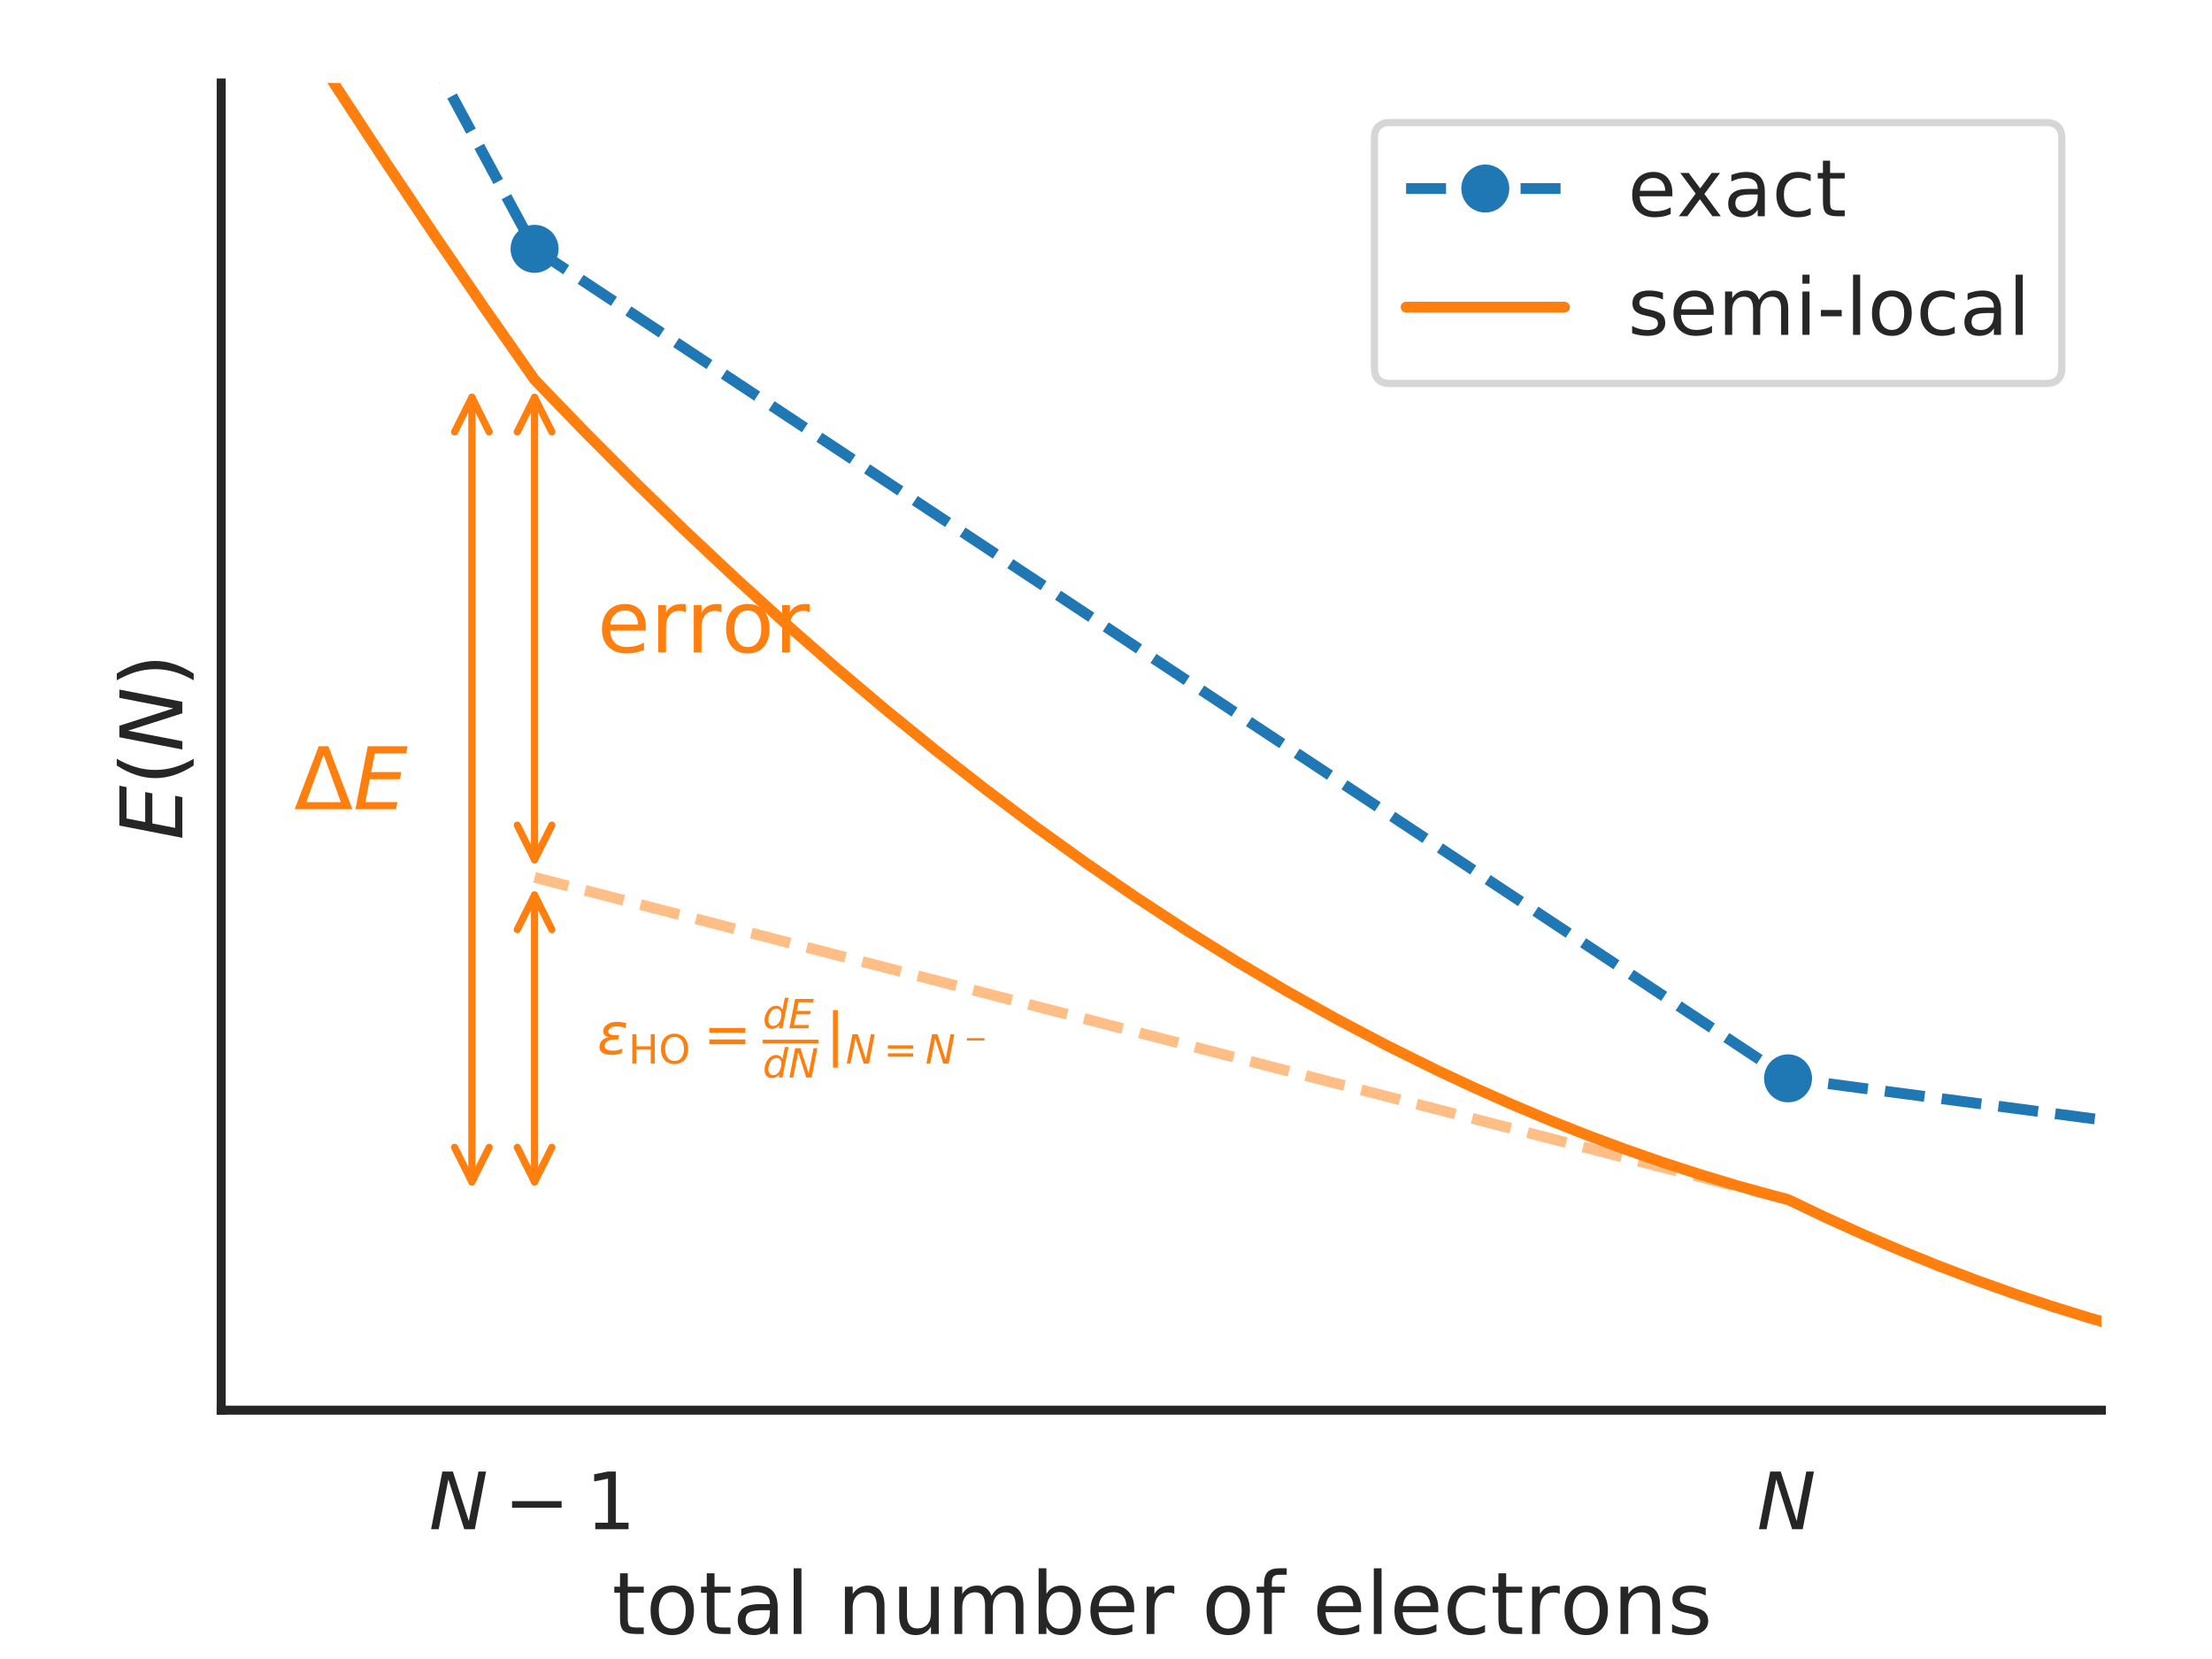 <?xml version="1.0" encoding="UTF-8"?>
<svg xmlns="http://www.w3.org/2000/svg" xmlns:xlink="http://www.w3.org/1999/xlink" width="460.8pt" height="345.6pt" viewBox="0 0 460.8 345.6" version="1.1">
<rect x="0" y="0" width="460.8" height="345.6" fill="#808080" stroke="none"/>
<defs>
<g>
<symbol overflow="visible" id="glyph0-0">
<path style="stroke:none;" d="M 2.789 -12.027 L 4.984 -12.027 L 8.301 -1.715 L 10.312 -12.027 L 11.898 -12.027 L 9.555 0 L 7.359 0 L 4.043 -10.379 L 2.031 0 L 0.445 0 L 2.789 -12.027 "/>
</symbol>
<symbol overflow="visible" id="glyph1-0">
<path style="stroke:none;" d="M 2.047 -1.371 L 4.703 -1.371 L 4.703 -10.543 L 1.816 -9.965 L 1.816 -11.449 L 4.688 -12.027 L 6.32 -12.027 L 6.32 -1.371 L 8.977 -1.371 L 8.977 0 L 2.047 0 L 2.047 -1.371 "/>
</symbol>
<symbol overflow="visible" id="glyph1-1">
<path style="stroke:none;" d="M 9.273 -4.883 L 9.273 -4.156 L 2.457 -4.156 C 2.523 -3.137 2.82 -2.344 3.383 -1.816 C 3.926 -1.285 4.688 -1.023 5.676 -1.023 C 6.238 -1.023 6.797 -1.09 7.324 -1.223 C 7.855 -1.352 8.398 -1.566 8.926 -1.863 L 8.926 -0.461 C 8.398 -0.23 7.855 -0.051 7.293 0.051 C 6.73 0.148 6.156 0.215 5.594 0.215 C 4.141 0.215 3.004 -0.199 2.16 -1.023 C 1.32 -1.848 0.906 -2.988 0.906 -4.422 C 0.906 -5.891 1.305 -7.062 2.094 -7.938 C 2.887 -8.793 3.977 -9.238 5.328 -9.238 C 6.551 -9.238 7.508 -8.844 8.219 -8.07 C 8.91 -7.277 9.273 -6.219 9.273 -4.883 M 7.789 -5.312 C 7.773 -6.121 7.539 -6.766 7.113 -7.262 C 6.664 -7.738 6.07 -7.984 5.348 -7.984 C 4.52 -7.984 3.859 -7.738 3.367 -7.277 C 2.871 -6.816 2.574 -6.156 2.508 -5.312 L 7.789 -5.312 "/>
</symbol>
<symbol overflow="visible" id="glyph1-2">
<path style="stroke:none;" d="M 9.059 -9.027 L 5.793 -4.637 L 9.223 0 L 7.473 0 L 4.852 -3.547 L 2.227 0 L 0.477 0 L 3.977 -4.719 L 0.777 -9.027 L 2.523 -9.027 L 4.918 -5.809 L 7.309 -9.027 L 9.059 -9.027 "/>
</symbol>
<symbol overflow="visible" id="glyph1-3">
<path style="stroke:none;" d="M 5.66 -4.539 C 4.453 -4.539 3.629 -4.391 3.168 -4.125 C 2.707 -3.844 2.477 -3.383 2.477 -2.723 C 2.477 -2.195 2.641 -1.766 2.988 -1.469 C 3.332 -1.156 3.812 -1.008 4.406 -1.008 C 5.23 -1.008 5.891 -1.285 6.387 -1.883 C 6.879 -2.457 7.129 -3.234 7.129 -4.207 L 7.129 -4.539 L 5.66 -4.539 M 8.613 -5.148 L 8.613 0 L 7.129 0 L 7.129 -1.371 C 6.781 -0.809 6.352 -0.414 5.859 -0.164 C 5.363 0.082 4.734 0.215 4.008 0.215 C 3.086 0.215 2.344 -0.031 1.797 -0.543 C 1.254 -1.055 0.988 -1.75 0.988 -2.625 C 0.988 -3.629 1.32 -4.391 2.012 -4.918 C 2.691 -5.43 3.695 -5.691 5.051 -5.691 L 7.129 -5.691 L 7.129 -5.84 C 7.129 -6.516 6.898 -7.047 6.453 -7.426 C 6.008 -7.789 5.379 -7.984 4.57 -7.984 C 4.043 -7.984 3.547 -7.922 3.051 -7.789 C 2.559 -7.656 2.094 -7.473 1.648 -7.242 L 1.648 -8.613 C 2.18 -8.812 2.707 -8.977 3.219 -9.074 C 3.73 -9.176 4.223 -9.238 4.719 -9.238 C 6.023 -9.238 6.996 -8.895 7.641 -8.219 C 8.281 -7.539 8.613 -6.516 8.613 -5.148 "/>
</symbol>
<symbol overflow="visible" id="glyph1-4">
<path style="stroke:none;" d="M 8.051 -8.68 L 8.051 -7.293 C 7.621 -7.523 7.211 -7.688 6.781 -7.805 C 6.352 -7.922 5.941 -7.984 5.512 -7.984 C 4.555 -7.984 3.797 -7.672 3.266 -7.062 C 2.738 -6.453 2.477 -5.594 2.477 -4.504 C 2.477 -3.398 2.738 -2.539 3.266 -1.93 C 3.797 -1.32 4.555 -1.023 5.512 -1.023 C 5.941 -1.023 6.352 -1.074 6.781 -1.188 C 7.211 -1.305 7.621 -1.484 8.051 -1.715 L 8.051 -0.348 C 7.621 -0.148 7.195 0 6.766 0.082 C 6.32 0.164 5.84 0.215 5.348 0.215 C 3.992 0.215 2.902 -0.199 2.113 -1.055 C 1.305 -1.898 0.906 -3.051 0.906 -4.504 C 0.906 -5.973 1.305 -7.129 2.113 -7.969 C 2.922 -8.812 4.027 -9.238 5.445 -9.238 C 5.906 -9.238 6.352 -9.191 6.781 -9.09 C 7.211 -8.992 7.641 -8.859 8.051 -8.68 "/>
</symbol>
<symbol overflow="visible" id="glyph1-5">
<path style="stroke:none;" d="M 3.02 -11.582 L 3.02 -9.027 L 6.07 -9.027 L 6.07 -7.871 L 3.02 -7.871 L 3.02 -2.969 C 3.02 -2.227 3.117 -1.75 3.316 -1.551 C 3.516 -1.336 3.926 -1.238 4.555 -1.238 L 6.07 -1.238 L 6.07 0 L 4.555 0 C 3.398 0 2.605 -0.215 2.18 -0.645 C 1.75 -1.074 1.535 -1.848 1.535 -2.969 L 1.535 -7.871 L 0.445 -7.871 L 0.445 -9.027 L 1.535 -9.027 L 1.535 -11.582 L 3.02 -11.582 "/>
</symbol>
<symbol overflow="visible" id="glyph1-6">
<path style="stroke:none;" d="M 7.309 -8.762 L 7.309 -7.359 C 6.879 -7.559 6.453 -7.723 6.008 -7.836 C 5.543 -7.938 5.082 -8.004 4.602 -8.004 C 3.859 -8.004 3.301 -7.887 2.938 -7.656 C 2.574 -7.426 2.391 -7.094 2.391 -6.648 C 2.391 -6.305 2.523 -6.039 2.789 -5.84 C 3.051 -5.645 3.582 -5.445 4.371 -5.281 L 4.883 -5.164 C 5.941 -4.934 6.684 -4.602 7.129 -4.207 C 7.559 -3.797 7.789 -3.219 7.789 -2.492 C 7.789 -1.648 7.457 -0.988 6.797 -0.512 C 6.137 -0.016 5.215 0.215 4.059 0.215 C 3.562 0.215 3.07 0.164 2.539 0.082 C 2.012 0 1.469 -0.133 0.891 -0.328 L 0.891 -1.863 C 1.434 -1.566 1.98 -1.352 2.508 -1.223 C 3.035 -1.074 3.562 -1.008 4.094 -1.008 C 4.785 -1.008 5.328 -1.121 5.711 -1.352 C 6.07 -1.586 6.27 -1.93 6.27 -2.375 C 6.27 -2.773 6.121 -3.086 5.859 -3.301 C 5.594 -3.516 5 -3.73 4.074 -3.926 L 3.562 -4.043 C 2.641 -4.242 1.965 -4.539 1.566 -4.934 C 1.156 -5.328 0.957 -5.875 0.957 -6.582 C 0.957 -7.426 1.254 -8.086 1.848 -8.547 C 2.441 -9.008 3.301 -9.238 4.422 -9.238 C 4.965 -9.238 5.477 -9.191 5.973 -9.109 C 6.453 -9.027 6.898 -8.91 7.309 -8.762 "/>
</symbol>
<symbol overflow="visible" id="glyph1-7">
<path style="stroke:none;" d="M 8.578 -7.293 C 8.941 -7.953 9.387 -8.43 9.898 -8.762 C 10.41 -9.074 11.023 -9.238 11.73 -9.238 C 12.656 -9.238 13.383 -8.91 13.895 -8.25 C 14.406 -7.59 14.668 -6.648 14.668 -5.445 L 14.668 0 L 13.184 0 L 13.184 -5.395 C 13.184 -6.254 13.02 -6.898 12.723 -7.324 C 12.406 -7.738 11.945 -7.953 11.32 -7.953 C 10.543 -7.953 9.934 -7.688 9.488 -7.176 C 9.043 -6.664 8.828 -5.973 8.828 -5.098 L 8.828 0 L 7.344 0 L 7.344 -5.395 C 7.344 -6.254 7.176 -6.898 6.879 -7.324 C 6.566 -7.738 6.09 -7.953 5.461 -7.953 C 4.703 -7.953 4.094 -7.688 3.648 -7.176 C 3.199 -6.664 2.988 -5.973 2.988 -5.098 L 2.988 0 L 1.5 0 L 1.5 -9.027 L 2.988 -9.027 L 2.988 -7.621 C 3.316 -8.168 3.73 -8.578 4.207 -8.844 C 4.668 -9.109 5.23 -9.238 5.891 -9.238 C 6.551 -9.238 7.094 -9.074 7.559 -8.746 C 8.02 -8.414 8.348 -7.922 8.578 -7.293 "/>
</symbol>
<symbol overflow="visible" id="glyph1-8">
<path style="stroke:none;" d="M 1.551 -9.027 L 3.035 -9.027 L 3.035 0 L 1.551 0 L 1.551 -9.027 M 1.551 -12.539 L 3.035 -12.539 L 3.035 -10.66 L 1.551 -10.66 L 1.551 -12.539 "/>
</symbol>
<symbol overflow="visible" id="glyph1-9">
<path style="stroke:none;" d="M 0.809 -5.18 L 5.148 -5.18 L 5.148 -3.859 L 0.809 -3.859 L 0.809 -5.18 "/>
</symbol>
<symbol overflow="visible" id="glyph1-10">
<path style="stroke:none;" d="M 1.551 -12.539 L 3.035 -12.539 L 3.035 0 L 1.551 0 L 1.551 -12.539 "/>
</symbol>
<symbol overflow="visible" id="glyph1-11">
<path style="stroke:none;" d="M 5.051 -7.984 C 4.258 -7.984 3.629 -7.672 3.168 -7.047 C 2.707 -6.418 2.477 -5.578 2.477 -4.504 C 2.477 -3.414 2.691 -2.574 3.152 -1.945 C 3.613 -1.32 4.242 -1.023 5.051 -1.023 C 5.84 -1.023 6.469 -1.32 6.93 -1.945 C 7.391 -2.574 7.621 -3.414 7.621 -4.504 C 7.621 -5.559 7.391 -6.418 6.93 -7.047 C 6.469 -7.672 5.84 -7.984 5.051 -7.984 M 5.051 -9.238 C 6.336 -9.238 7.344 -8.812 8.086 -7.984 C 8.812 -7.145 9.191 -5.988 9.191 -4.504 C 9.191 -3.02 8.812 -1.863 8.086 -1.039 C 7.344 -0.199 6.336 0.215 5.051 0.215 C 3.746 0.215 2.723 -0.199 1.996 -1.039 C 1.27 -1.863 0.906 -3.02 0.906 -4.504 C 0.906 -5.988 1.27 -7.145 1.996 -7.984 C 2.723 -8.812 3.746 -9.238 5.051 -9.238 "/>
</symbol>
<symbol overflow="visible" id="glyph2-0">
<path style="stroke:none;" d="M 3.293 -12.637 L 3.293 -9.848 L 6.625 -9.848 L 6.625 -8.586 L 3.293 -8.586 L 3.293 -3.238 C 3.293 -2.43 3.402 -1.906 3.617 -1.691 C 3.836 -1.457 4.285 -1.352 4.969 -1.352 L 6.625 -1.352 L 6.625 0 L 4.969 0 C 3.707 0 2.844 -0.234 2.375 -0.703 C 1.906 -1.172 1.676 -2.016 1.676 -3.238 L 1.676 -8.586 L 0.484 -8.586 L 0.484 -9.848 L 1.676 -9.848 L 1.676 -12.637 L 3.293 -12.637 "/>
</symbol>
<symbol overflow="visible" id="glyph2-1">
<path style="stroke:none;" d="M 5.508 -8.711 C 4.645 -8.711 3.961 -8.371 3.457 -7.688 C 2.953 -7.004 2.699 -6.086 2.699 -4.914 C 2.699 -3.727 2.934 -2.809 3.438 -2.125 C 3.941 -1.441 4.625 -1.117 5.508 -1.117 C 6.371 -1.117 7.055 -1.441 7.559 -2.125 C 8.062 -2.809 8.316 -3.727 8.316 -4.914 C 8.316 -6.066 8.062 -7.004 7.559 -7.688 C 7.055 -8.371 6.371 -8.711 5.508 -8.711 M 5.508 -10.078 C 6.91 -10.078 8.012 -9.613 8.82 -8.711 C 9.613 -7.793 10.027 -6.535 10.027 -4.914 C 10.027 -3.293 9.613 -2.035 8.82 -1.133 C 8.012 -0.215 6.91 0.234 5.508 0.234 C 4.086 0.234 2.969 -0.215 2.18 -1.133 C 1.387 -2.035 0.988 -3.293 0.988 -4.914 C 0.988 -6.535 1.387 -7.793 2.18 -8.711 C 2.969 -9.613 4.086 -10.078 5.508 -10.078 "/>
</symbol>
<symbol overflow="visible" id="glyph2-2">
<path style="stroke:none;" d="M 6.176 -4.949 C 4.859 -4.949 3.961 -4.789 3.457 -4.5 C 2.953 -4.195 2.699 -3.691 2.699 -2.969 C 2.699 -2.395 2.879 -1.926 3.258 -1.602 C 3.637 -1.262 4.156 -1.098 4.805 -1.098 C 5.707 -1.098 6.426 -1.402 6.965 -2.051 C 7.508 -2.684 7.777 -3.527 7.777 -4.59 L 7.777 -4.949 L 6.176 -4.949 M 9.395 -5.617 L 9.395 0 L 7.777 0 L 7.777 -1.492 C 7.398 -0.883 6.93 -0.449 6.391 -0.18 C 5.852 0.09 5.164 0.234 4.375 0.234 C 3.367 0.234 2.555 -0.035 1.961 -0.594 C 1.367 -1.152 1.078 -1.906 1.078 -2.863 C 1.078 -3.961 1.441 -4.789 2.195 -5.363 C 2.934 -5.922 4.031 -6.211 5.508 -6.211 L 7.777 -6.211 L 7.777 -6.371 C 7.777 -7.109 7.523 -7.688 7.039 -8.102 C 6.551 -8.496 5.867 -8.711 4.984 -8.711 C 4.41 -8.711 3.871 -8.641 3.328 -8.496 C 2.789 -8.352 2.285 -8.152 1.801 -7.902 L 1.801 -9.395 C 2.375 -9.613 2.953 -9.793 3.512 -9.898 C 4.066 -10.008 4.609 -10.078 5.148 -10.078 C 6.57 -10.078 7.633 -9.703 8.336 -8.965 C 9.035 -8.227 9.395 -7.109 9.395 -5.617 "/>
</symbol>
<symbol overflow="visible" id="glyph2-3">
<path style="stroke:none;" d="M 1.691 -13.68 L 3.312 -13.68 L 3.312 0 L 1.691 0 L 1.691 -13.68 "/>
</symbol>
<symbol overflow="visible" id="glyph2-4">
<path style="stroke:none;" d=""/>
</symbol>
<symbol overflow="visible" id="glyph2-5">
<path style="stroke:none;" d="M 9.883 -5.941 L 9.883 0 L 8.262 0 L 8.262 -5.887 C 8.262 -6.82 8.062 -7.508 7.703 -7.973 C 7.344 -8.441 6.805 -8.676 6.086 -8.676 C 5.203 -8.676 4.52 -8.387 4.016 -7.828 C 3.512 -7.273 3.258 -6.516 3.258 -5.562 L 3.258 0 L 1.637 0 L 1.637 -9.848 L 3.258 -9.848 L 3.258 -8.316 C 3.637 -8.891 4.086 -9.344 4.625 -9.629 C 5.148 -9.918 5.762 -10.078 6.445 -10.078 C 7.559 -10.078 8.426 -9.719 9 -9.02 C 9.574 -8.316 9.883 -7.289 9.883 -5.941 "/>
</symbol>
<symbol overflow="visible" id="glyph2-6">
<path style="stroke:none;" d="M 1.531 -3.887 L 1.531 -9.848 L 3.148 -9.848 L 3.148 -3.941 C 3.148 -3.008 3.328 -2.32 3.691 -1.855 C 4.051 -1.387 4.59 -1.152 5.328 -1.152 C 6.191 -1.152 6.895 -1.422 7.398 -1.98 C 7.902 -2.539 8.152 -3.293 8.152 -4.266 L 8.152 -9.848 L 9.773 -9.848 L 9.773 0 L 8.152 0 L 8.152 -1.512 C 7.758 -0.898 7.289 -0.469 6.785 -0.18 C 6.266 0.09 5.672 0.234 4.984 0.234 C 3.852 0.234 2.988 -0.109 2.41 -0.809 C 1.816 -1.492 1.531 -2.52 1.531 -3.887 M 5.598 -10.078 L 5.598 -10.078 "/>
</symbol>
<symbol overflow="visible" id="glyph2-7">
<path style="stroke:none;" d="M 9.359 -7.957 C 9.758 -8.676 10.242 -9.199 10.801 -9.559 C 11.359 -9.898 12.023 -10.078 12.797 -10.078 C 13.805 -10.078 14.598 -9.719 15.156 -9 C 15.715 -8.281 16.004 -7.254 16.004 -5.941 L 16.004 0 L 14.383 0 L 14.383 -5.887 C 14.383 -6.82 14.203 -7.523 13.879 -7.992 C 13.535 -8.441 13.031 -8.676 12.348 -8.676 C 11.504 -8.676 10.836 -8.387 10.352 -7.828 C 9.863 -7.273 9.629 -6.516 9.629 -5.562 L 9.629 0 L 8.012 0 L 8.012 -5.887 C 8.012 -6.82 7.828 -7.523 7.508 -7.992 C 7.164 -8.441 6.641 -8.676 5.957 -8.676 C 5.129 -8.676 4.465 -8.387 3.977 -7.828 C 3.492 -7.273 3.258 -6.516 3.258 -5.562 L 3.258 0 L 1.637 0 L 1.637 -9.848 L 3.258 -9.848 L 3.258 -8.316 C 3.617 -8.91 4.066 -9.359 4.59 -9.648 C 5.094 -9.938 5.707 -10.078 6.426 -10.078 C 7.145 -10.078 7.738 -9.898 8.242 -9.539 C 8.746 -9.18 9.109 -8.641 9.359 -7.957 "/>
</symbol>
<symbol overflow="visible" id="glyph2-8">
<path style="stroke:none;" d="M 8.766 -4.914 C 8.766 -6.102 8.516 -7.02 8.027 -7.703 C 7.523 -8.387 6.859 -8.73 6.012 -8.73 C 5.148 -8.73 4.48 -8.387 3.996 -7.703 C 3.492 -7.02 3.258 -6.102 3.258 -4.914 C 3.258 -3.727 3.492 -2.789 3.996 -2.105 C 4.48 -1.422 5.148 -1.098 6.012 -1.098 C 6.859 -1.098 7.523 -1.422 8.027 -2.105 C 8.516 -2.789 8.766 -3.727 8.766 -4.914 M 3.258 -8.352 C 3.582 -8.93 4.016 -9.359 4.535 -9.648 C 5.059 -9.938 5.688 -10.078 6.406 -10.078 C 7.598 -10.078 8.566 -9.594 9.324 -8.656 C 10.062 -7.703 10.441 -6.461 10.441 -4.914 C 10.441 -3.367 10.062 -2.105 9.324 -1.172 C 8.566 -0.234 7.598 0.234 6.406 0.234 C 5.688 0.234 5.059 0.09 4.535 -0.18 C 4.016 -0.449 3.582 -0.883 3.258 -1.477 L 3.258 0 L 1.637 0 L 1.637 -13.68 L 3.258 -13.68 L 3.258 -8.352 "/>
</symbol>
<symbol overflow="visible" id="glyph2-9">
<path style="stroke:none;" d="M 10.117 -5.328 L 10.117 -4.535 L 2.684 -4.535 C 2.754 -3.422 3.078 -2.555 3.691 -1.98 C 4.285 -1.402 5.113 -1.117 6.191 -1.117 C 6.805 -1.117 7.414 -1.188 7.992 -1.332 C 8.566 -1.477 9.16 -1.711 9.738 -2.035 L 9.738 -0.504 C 9.16 -0.254 8.566 -0.055 7.957 0.055 C 7.344 0.16 6.715 0.234 6.102 0.234 C 4.52 0.234 3.277 -0.215 2.359 -1.117 C 1.441 -2.016 0.988 -3.258 0.988 -4.824 C 0.988 -6.426 1.422 -7.703 2.285 -8.656 C 3.148 -9.594 4.34 -10.078 5.812 -10.078 C 7.145 -10.078 8.191 -9.648 8.965 -8.801 C 9.719 -7.938 10.117 -6.785 10.117 -5.328 M 8.496 -5.797 C 8.477 -6.68 8.227 -7.379 7.758 -7.922 C 7.273 -8.441 6.625 -8.711 5.832 -8.711 C 4.934 -8.711 4.211 -8.441 3.672 -7.938 C 3.133 -7.434 2.809 -6.715 2.734 -5.797 L 8.496 -5.797 "/>
</symbol>
<symbol overflow="visible" id="glyph2-10">
<path style="stroke:none;" d="M 7.398 -8.336 C 7.219 -8.441 7.02 -8.516 6.805 -8.566 C 6.59 -8.605 6.355 -8.641 6.102 -8.641 C 5.184 -8.641 4.48 -8.336 3.996 -7.738 C 3.492 -7.145 3.258 -6.301 3.258 -5.184 L 3.258 0 L 1.637 0 L 1.637 -9.848 L 3.258 -9.848 L 3.258 -8.316 C 3.582 -8.91 4.031 -9.359 4.57 -9.648 C 5.113 -9.938 5.777 -10.078 6.57 -10.078 C 6.68 -10.078 6.805 -10.062 6.949 -10.062 C 7.074 -10.043 7.219 -10.027 7.398 -9.988 L 7.398 -8.336 "/>
</symbol>
<symbol overflow="visible" id="glyph2-11">
<path style="stroke:none;" d="M 6.68 -13.68 L 6.68 -12.328 L 5.129 -12.328 C 4.555 -12.328 4.141 -12.203 3.926 -11.969 C 3.691 -11.734 3.582 -11.32 3.582 -10.711 L 3.582 -9.848 L 6.246 -9.848 L 6.246 -8.586 L 3.582 -8.586 L 3.582 0 L 1.961 0 L 1.961 -8.586 L 0.414 -8.586 L 0.414 -9.848 L 1.961 -9.848 L 1.961 -10.531 C 1.961 -11.609 2.215 -12.422 2.719 -12.926 C 3.223 -13.43 4.031 -13.68 5.148 -13.68 L 6.68 -13.68 "/>
</symbol>
<symbol overflow="visible" id="glyph2-12">
<path style="stroke:none;" d="M 8.785 -9.469 L 8.785 -7.957 C 8.316 -8.207 7.867 -8.387 7.398 -8.516 C 6.93 -8.641 6.48 -8.711 6.012 -8.711 C 4.969 -8.711 4.141 -8.371 3.562 -7.703 C 2.988 -7.039 2.699 -6.102 2.699 -4.914 C 2.699 -3.707 2.988 -2.773 3.562 -2.105 C 4.141 -1.441 4.969 -1.117 6.012 -1.117 C 6.48 -1.117 6.93 -1.172 7.398 -1.297 C 7.867 -1.422 8.316 -1.621 8.785 -1.871 L 8.785 -0.379 C 8.316 -0.16 7.848 0 7.379 0.09 C 6.895 0.18 6.371 0.234 5.832 0.234 C 4.355 0.234 3.168 -0.215 2.305 -1.152 C 1.422 -2.07 0.988 -3.328 0.988 -4.914 C 0.988 -6.516 1.422 -7.777 2.305 -8.695 C 3.188 -9.613 4.391 -10.078 5.941 -10.078 C 6.445 -10.078 6.93 -10.027 7.398 -9.918 C 7.867 -9.809 8.336 -9.664 8.785 -9.469 "/>
</symbol>
<symbol overflow="visible" id="glyph2-13">
<path style="stroke:none;" d="M 7.973 -9.559 L 7.973 -8.027 C 7.508 -8.242 7.039 -8.426 6.551 -8.551 C 6.047 -8.656 5.543 -8.73 5.023 -8.73 C 4.211 -8.73 3.602 -8.605 3.203 -8.352 C 2.809 -8.102 2.609 -7.738 2.609 -7.254 C 2.609 -6.875 2.754 -6.59 3.043 -6.371 C 3.328 -6.156 3.906 -5.941 4.77 -5.762 L 5.328 -5.633 C 6.48 -5.383 7.289 -5.023 7.777 -4.59 C 8.242 -4.141 8.496 -3.512 8.496 -2.719 C 8.496 -1.801 8.137 -1.078 7.414 -0.559 C 6.695 -0.02 5.688 0.234 4.43 0.234 C 3.887 0.234 3.348 0.18 2.773 0.09 C 2.195 0 1.602 -0.145 0.973 -0.359 L 0.973 -2.035 C 1.566 -1.711 2.16 -1.477 2.734 -1.332 C 3.312 -1.172 3.887 -1.098 4.465 -1.098 C 5.219 -1.098 5.812 -1.223 6.227 -1.477 C 6.625 -1.727 6.84 -2.105 6.84 -2.594 C 6.84 -3.023 6.68 -3.367 6.391 -3.602 C 6.102 -3.836 5.453 -4.066 4.445 -4.285 L 3.887 -4.41 C 2.879 -4.625 2.141 -4.949 1.711 -5.383 C 1.262 -5.812 1.043 -6.406 1.043 -7.184 C 1.043 -8.102 1.367 -8.82 2.016 -9.324 C 2.664 -9.828 3.602 -10.078 4.824 -10.078 C 5.418 -10.078 5.977 -10.027 6.516 -9.938 C 7.039 -9.848 7.523 -9.719 7.973 -9.559 "/>
</symbol>
<symbol overflow="visible" id="glyph3-0">
<path style="stroke:none;" d="M -13.121 -3.043 L -13.121 -11.34 L -11.629 -11.051 L -11.629 -4.52 L -7.738 -3.762 L -7.738 -10.027 L -6.246 -9.738 L -6.246 -3.473 L -1.492 -2.555 L -1.492 -9.234 L 0 -8.945 L 0 -0.484 L -13.121 -3.043 "/>
</symbol>
<symbol overflow="visible" id="glyph3-1">
<path style="stroke:none;" d="M -13.121 -3.043 L -13.121 -5.438 L -1.871 -9.055 L -13.121 -11.25 L -13.121 -12.977 L 0 -10.422 L 0 -8.027 L -11.32 -4.41 L 0 -2.215 L 0 -0.484 L -13.121 -3.043 "/>
</symbol>
<symbol overflow="visible" id="glyph4-0">
<path style="stroke:none;" d="M -13.66 -5.578 C -12.293 -4.789 -10.961 -4.211 -9.648 -3.836 C -8.336 -3.438 -7.004 -3.258 -5.652 -3.258 C -4.285 -3.258 -2.953 -3.438 -1.637 -3.836 C -0.305 -4.211 1.008 -4.789 2.359 -5.578 L 2.359 -4.176 C 0.973 -3.293 -0.359 -2.629 -1.691 -2.195 C -3.023 -1.766 -4.34 -1.547 -5.652 -1.547 C -6.949 -1.547 -8.262 -1.766 -9.594 -2.195 C -10.926 -2.629 -12.277 -3.277 -13.66 -4.176 L -13.66 -5.578 "/>
</symbol>
<symbol overflow="visible" id="glyph4-1">
<path style="stroke:none;" d="M -13.66 -1.441 L -13.66 -2.844 C -12.277 -3.707 -10.926 -4.375 -9.594 -4.805 C -8.262 -5.238 -6.949 -5.473 -5.652 -5.473 C -4.34 -5.473 -3.023 -5.238 -1.691 -4.805 C -0.359 -4.375 0.973 -3.707 2.359 -2.844 L 2.359 -1.441 C 1.008 -2.215 -0.305 -2.789 -1.637 -3.188 C -2.953 -3.562 -4.285 -3.762 -5.652 -3.762 C -7.004 -3.762 -8.336 -3.562 -9.648 -3.188 C -10.961 -2.789 -12.293 -2.215 -13.66 -1.441 "/>
</symbol>
<symbol overflow="visible" id="glyph5-0">
<path style="stroke:none;" d="M 0.824 -6.125 L 1.656 -6.125 L 1.656 -3.613 L 4.66 -3.613 L 4.66 -6.125 L 5.492 -6.125 L 5.492 0 L 4.66 0 L 4.66 -2.914 L 1.656 -2.914 L 1.656 0 L 0.824 0 L 0.824 -6.125 "/>
</symbol>
<symbol overflow="visible" id="glyph5-1">
<path style="stroke:none;" d="M 3.309 -5.562 C 2.703 -5.562 2.227 -5.336 1.875 -4.891 C 1.52 -4.434 1.344 -3.832 1.344 -3.059 C 1.344 -2.285 1.52 -1.672 1.875 -1.227 C 2.227 -0.773 2.703 -0.555 3.309 -0.555 C 3.906 -0.555 4.387 -0.773 4.738 -1.227 C 5.09 -1.672 5.266 -2.285 5.266 -3.059 C 5.266 -3.832 5.09 -4.434 4.738 -4.891 C 4.387 -5.336 3.906 -5.562 3.309 -5.562 M 3.309 -6.234 C 4.168 -6.234 4.848 -5.938 5.367 -5.367 C 5.879 -4.797 6.141 -4.023 6.141 -3.059 C 6.141 -2.082 5.879 -1.32 5.367 -0.746 C 4.848 -0.176 4.168 0.109 3.309 0.109 C 2.445 0.109 1.754 -0.176 1.242 -0.746 C 0.723 -1.32 0.469 -2.082 0.469 -3.059 C 0.469 -4.023 0.723 -4.797 1.242 -5.367 C 1.754 -5.938 2.445 -6.234 3.309 -6.234 "/>
</symbol>
<symbol overflow="visible" id="glyph5-2">
<path style="stroke:none;" d="M 0.891 -3.812 L 6.148 -3.812 L 6.148 -3.125 L 0.891 -3.125 L 0.891 -3.812 M 0.891 -2.141 L 6.148 -2.141 L 6.148 -1.445 L 0.891 -1.445 L 0.891 -2.141 "/>
</symbol>
<symbol overflow="visible" id="glyph6-0">
<path style="stroke:none;" d="M 1.273 -5.449 L 8.785 -5.449 L 8.785 -4.465 L 1.273 -4.465 L 1.273 -5.449 M 1.273 -3.059 L 8.785 -3.059 L 8.785 -2.062 L 1.273 -2.062 L 1.273 -3.059 "/>
</symbol>
<symbol overflow="visible" id="glyph6-1">
<path style="stroke:none;" d="M 2.52 -9.168 L 2.52 2.82 L 1.523 2.82 L 1.523 -9.168 L 2.52 -9.168 "/>
</symbol>
<symbol overflow="visible" id="glyph7-0">
<path style="stroke:none;" d="M 3.512 -0.688 C 3.309 -0.422 3.066 -0.227 2.789 -0.094 C 2.512 0.043 2.211 0.109 1.875 0.109 C 1.41 0.109 1.051 -0.043 0.781 -0.352 C 0.512 -0.664 0.387 -1.094 0.387 -1.637 C 0.387 -2.09 0.461 -2.52 0.629 -2.93 C 0.789 -3.344 1.023 -3.711 1.328 -4.039 C 1.527 -4.258 1.754 -4.418 2.008 -4.535 C 2.258 -4.645 2.527 -4.703 2.812 -4.703 C 3.109 -4.703 3.367 -4.629 3.594 -4.484 C 3.812 -4.344 3.988 -4.141 4.117 -3.879 L 4.613 -6.383 L 5.367 -6.383 L 4.125 0 L 3.367 0 L 3.512 -0.688 M 1.168 -1.773 C 1.168 -1.371 1.25 -1.059 1.438 -0.84 C 1.613 -0.621 1.863 -0.512 2.184 -0.512 C 2.418 -0.512 2.637 -0.562 2.84 -0.68 C 3.039 -0.797 3.219 -0.965 3.367 -1.184 C 3.527 -1.41 3.652 -1.68 3.746 -1.98 C 3.84 -2.285 3.891 -2.578 3.891 -2.871 C 3.891 -3.25 3.797 -3.543 3.621 -3.762 C 3.438 -3.973 3.191 -4.082 2.883 -4.082 C 2.637 -4.082 2.41 -4.023 2.211 -3.914 C 2.008 -3.797 1.832 -3.637 1.688 -3.426 C 1.527 -3.199 1.402 -2.941 1.309 -2.637 C 1.211 -2.336 1.168 -2.043 1.168 -1.773 "/>
</symbol>
<symbol overflow="visible" id="glyph7-1">
<path style="stroke:none;" d="M 1.418 -6.125 L 5.293 -6.125 L 5.156 -5.426 L 2.109 -5.426 L 1.754 -3.613 L 4.68 -3.613 L 4.543 -2.914 L 1.621 -2.914 L 1.191 -0.695 L 4.309 -0.695 L 4.176 0 L 0.227 0 L 1.418 -6.125 "/>
</symbol>
<symbol overflow="visible" id="glyph7-2">
<path style="stroke:none;" d="M 1.418 -6.125 L 2.535 -6.125 L 4.227 -0.875 L 5.25 -6.125 L 6.055 -6.125 L 4.863 0 L 3.746 0 L 2.059 -5.285 L 1.031 0 L 0.227 0 L 1.418 -6.125 "/>
</symbol>
<symbol overflow="visible" id="glyph8-0">
<path style="stroke:none;" d="M 3.043 -13.121 L 11.34 -13.121 L 11.051 -11.629 L 4.52 -11.629 L 3.762 -7.738 L 10.027 -7.738 L 9.738 -6.246 L 3.473 -6.246 L 2.555 -1.492 L 9.234 -1.492 L 8.945 0 L 0.484 0 L 3.043 -13.121 "/>
</symbol>
</g>
<clipPath id="clip1">
  <path d="M 81 17.281 L 437.762 17.281 L 437.762 238 L 81 238 Z M 81 17.281 "/>
</clipPath>
<clipPath id="clip2">
  <path d="M 56 17.281 L 437.762 17.281 L 437.762 283 L 56 283 Z M 56 17.281 "/>
</clipPath>
</defs>
<g id="surface1">
<path style=" stroke:none;fill-rule:nonzero;fill:rgb(100%,100%,100%);fill-opacity:1;" d="M 0 345.602 L 460.801 345.602 L 460.801 0 L 0 0 Z M 0 345.602 "/>
<path style=" stroke:none;fill-rule:nonzero;fill:rgb(100%,100%,100%);fill-opacity:1;" d="M 46.078 293.762 L 437.762 293.762 L 437.762 17.281 L 46.078 17.281 Z M 46.078 293.762 "/>
<g style="fill:rgb(14.999%,14.999%,14.999%);fill-opacity:1;">
  <use xlink:href="#glyph0-0" x="89.36" y="318.572"/>
</g>
<g style="fill:rgb(14.999%,14.999%,14.999%);fill-opacity:1;">
  <use xlink:href="#glyph1-0" x="121.957" y="318.572"/>
</g>
<path style=" stroke:none;fill-rule:nonzero;fill:rgb(14.999%,14.999%,14.999%);fill-opacity:1;" d="M 106.668 312.715 L 116.996 312.715 L 116.996 314.086 L 106.668 314.086 L 106.668 312.715 "/>
<g style="fill:rgb(14.999%,14.999%,14.999%);fill-opacity:1;">
  <use xlink:href="#glyph0-0" x="365.98" y="318.572"/>
</g>
<g style="fill:rgb(14.999%,14.999%,14.999%);fill-opacity:1;">
  <use xlink:href="#glyph2-0" x="127.483" y="340.385"/>
  <use xlink:href="#glyph2-1" x="134.538" y="340.385"/>
  <use xlink:href="#glyph2-0" x="145.554" y="340.385"/>
  <use xlink:href="#glyph2-2" x="152.611" y="340.385"/>
  <use xlink:href="#glyph2-3" x="163.644" y="340.385"/>
  <use xlink:href="#glyph2-4" x="168.649" y="340.385"/>
  <use xlink:href="#glyph2-5" x="174.373" y="340.385"/>
  <use xlink:href="#glyph2-6" x="185.785" y="340.385"/>
  <use xlink:href="#glyph2-7" x="197.196" y="340.385"/>
  <use xlink:href="#glyph2-8" x="214.728" y="340.385"/>
  <use xlink:href="#glyph2-9" x="226.159" y="340.385"/>
  <use xlink:href="#glyph2-10" x="237.228" y="340.385"/>
  <use xlink:href="#glyph2-4" x="244.626" y="340.385"/>
  <use xlink:href="#glyph2-1" x="250.351" y="340.385"/>
  <use xlink:href="#glyph2-11" x="261.366" y="340.385"/>
  <use xlink:href="#glyph2-4" x="267.702" y="340.385"/>
  <use xlink:href="#glyph2-9" x="273.426" y="340.385"/>
  <use xlink:href="#glyph2-3" x="284.497" y="340.385"/>
  <use xlink:href="#glyph2-9" x="289.5" y="340.385"/>
  <use xlink:href="#glyph2-12" x="300.57" y="340.385"/>
  <use xlink:href="#glyph2-0" x="310.471" y="340.385"/>
  <use xlink:href="#glyph2-10" x="317.526" y="340.385"/>
  <use xlink:href="#glyph2-1" x="324.925" y="340.385"/>
  <use xlink:href="#glyph2-5" x="335.94" y="340.385"/>
  <use xlink:href="#glyph2-13" x="347.353" y="340.385"/>
</g>
<g style="fill:rgb(14.999%,14.999%,14.999%);fill-opacity:1;">
  <use xlink:href="#glyph3-0" x="37.986" y="175.02"/>
</g>
<g style="fill:rgb(14.999%,14.999%,14.999%);fill-opacity:1;">
  <use xlink:href="#glyph4-0" x="37.986" y="163.647"/>
</g>
<g style="fill:rgb(14.999%,14.999%,14.999%);fill-opacity:1;">
  <use xlink:href="#glyph3-1" x="37.986" y="156.624"/>
</g>
<g style="fill:rgb(14.999%,14.999%,14.999%);fill-opacity:1;">
  <use xlink:href="#glyph4-1" x="37.986" y="143.16"/>
</g>
<g clip-path="url(#clip1)" clip-rule="nonzero">
<path style="fill:none;stroke-width:2.25;stroke-linecap:butt;stroke-linejoin:round;stroke:rgb(12.157%,46.666%,70.587%);stroke-opacity:1;stroke-dasharray:8.325,3.6;stroke-miterlimit:10;" d="M 82.844 346.6 L 111.359 293.76 L 372.48 120.959 L 461.801 109.139 " transform="matrix(1,0,0,-1,0,345.6)"/>
</g>
<path style="fill-rule:nonzero;fill:rgb(12.157%,46.666%,70.587%);fill-opacity:1;stroke-width:1;stroke-linecap:butt;stroke-linejoin:round;stroke:rgb(12.157%,46.666%,70.587%);stroke-opacity:1;stroke-miterlimit:10;" d="M -0.001 -4.5 C 1.195 -4.5 2.339 -4.027 3.183 -3.183 C 4.027 -2.34 4.499 -1.195 4.499 0 C 4.499 1.192 4.027 2.34 3.183 3.184 C 2.339 4.027 1.195 4.5 -0.001 4.5 C -1.192 4.5 -2.337 4.027 -3.18 3.184 C -4.024 2.34 -4.501 1.192 -4.501 0 C -4.501 -1.195 -4.024 -2.34 -3.18 -3.183 C -2.337 -4.027 -1.192 -4.5 -0.001 -4.5 Z M -0.001 -4.5 " transform="matrix(1,0,0,-1,111.36,51.84)"/>
<path style="fill-rule:nonzero;fill:rgb(12.157%,46.666%,70.587%);fill-opacity:1;stroke-width:1;stroke-linecap:butt;stroke-linejoin:round;stroke:rgb(12.157%,46.666%,70.587%);stroke-opacity:1;stroke-miterlimit:10;" d="M 0 -4.501 C 1.192 -4.501 2.336 -4.024 3.18 -3.18 C 4.024 -2.337 4.5 -1.192 4.5 -0.001 C 4.5 1.195 4.024 2.339 3.18 3.183 C 2.336 4.027 1.192 4.499 0 4.499 C -1.195 4.499 -2.339 4.027 -3.183 3.183 C -4.027 2.339 -4.5 1.195 -4.5 -0.001 C -4.5 -1.192 -4.027 -2.337 -3.183 -3.18 C -2.339 -4.024 -1.195 -4.501 0 -4.501 Z M 0 -4.501 " transform="matrix(1,0,0,-1,372.48,224.64)"/>
<g clip-path="url(#clip2)" clip-rule="nonzero">
<path style="fill:none;stroke-width:2.25;stroke-linecap:round;stroke-linejoin:round;stroke:rgb(100%,49.803%,5.49%);stroke-opacity:1;stroke-miterlimit:10;" d="M 57.797 346.6 L 69.582 328.225 L 80.027 312.299 L 90.469 296.702 L 100.914 281.436 L 111.359 266.506 L 121.805 255.69 L 132.25 245.209 L 142.695 235.061 L 153.141 225.245 L 163.586 215.756 L 174.027 206.604 L 184.473 197.78 L 194.918 189.291 L 205.363 181.131 L 215.809 173.303 L 226.254 165.807 L 236.699 158.643 L 247.141 151.811 L 257.586 145.311 L 268.031 139.143 L 278.477 133.307 L 288.922 127.803 L 299.367 122.631 L 307.199 118.967 L 315.035 115.495 L 322.867 112.205 L 330.699 109.104 L 338.535 106.186 L 346.367 103.459 L 354.203 100.916 L 362.035 98.561 L 369.867 96.393 L 372.48 95.709 L 380.312 91.979 L 388.148 88.436 L 395.98 85.077 L 403.812 81.905 L 411.648 78.92 L 419.48 76.123 L 427.316 73.51 L 435.148 71.088 L 442.98 68.85 L 450.816 66.799 L 458.648 64.932 L 461.801 64.237 " transform="matrix(1,0,0,-1,0,345.6)"/>
</g>
<path style="fill:none;stroke-width:2.25;stroke-linecap:butt;stroke-linejoin:round;stroke:rgb(100%,49.803%,5.49%);stroke-opacity:0.5;stroke-dasharray:8.325,3.6;stroke-miterlimit:10;" d="M 372.48 95.709 L 111.359 162.827 " transform="matrix(1,0,0,-1,0,345.6)"/>
<path style="fill:none;stroke-width:1.875;stroke-linecap:square;stroke-linejoin:miter;stroke:rgb(14.999%,14.999%,14.999%);stroke-opacity:1;stroke-miterlimit:10;" d="M 46.078 51.838 L 46.078 328.319 " transform="matrix(1,0,0,-1,0,345.6)"/>
<path style="fill:none;stroke-width:1.875;stroke-linecap:square;stroke-linejoin:miter;stroke:rgb(14.999%,14.999%,14.999%);stroke-opacity:1;stroke-miterlimit:10;" d="M 46.078 51.838 L 437.762 51.838 " transform="matrix(1,0,0,-1,0,345.6)"/>
<path style="fill:none;stroke-width:1.5;stroke-linecap:round;stroke-linejoin:round;stroke:rgb(100%,49.803%,5.49%);stroke-opacity:1;stroke-miterlimit:10;" d="M 111.359 159.143 C 111.359 139.225 111.359 119.307 111.359 99.385 " transform="matrix(1,0,0,-1,0,345.6)"/>
<path style="fill:none;stroke-width:1.5;stroke-linecap:round;stroke-linejoin:round;stroke:rgb(100%,49.803%,5.49%);stroke-opacity:1;stroke-miterlimit:10;" d="M 107.762 151.944 L 111.359 159.143 L 114.961 151.944 " transform="matrix(1,0,0,-1,0,345.6)"/>
<path style="fill:none;stroke-width:1.5;stroke-linecap:round;stroke-linejoin:round;stroke:rgb(100%,49.803%,5.49%);stroke-opacity:1;stroke-miterlimit:10;" d="M 114.961 106.584 L 111.359 99.385 L 107.762 106.584 " transform="matrix(1,0,0,-1,0,345.6)"/>
<g style="fill:rgb(100%,49.803%,5.49%);fill-opacity:1;">
  <use xlink:href="#glyph5-0" x="130.902" y="221.567"/>
</g>
<g style="fill:rgb(100%,49.803%,5.49%);fill-opacity:1;">
  <use xlink:href="#glyph5-1" x="137.219" y="221.567"/>
</g>
<g style="fill:rgb(100%,49.803%,5.49%);fill-opacity:1;">
  <use xlink:href="#glyph6-0" x="146.496" y="219.598"/>
</g>
<g style="fill:rgb(100%,49.803%,5.49%);fill-opacity:1;">
  <use xlink:href="#glyph7-0" x="158.889" y="214.22"/>
</g>
<g style="fill:rgb(100%,49.803%,5.49%);fill-opacity:1;">
  <use xlink:href="#glyph7-1" x="164.221" y="214.22"/>
</g>
<g style="fill:rgb(100%,49.803%,5.49%);fill-opacity:1;">
  <use xlink:href="#glyph7-0" x="158.889" y="224.478"/>
</g>
<g style="fill:rgb(100%,49.803%,5.49%);fill-opacity:1;">
  <use xlink:href="#glyph7-2" x="164.221" y="224.478"/>
</g>
<g style="fill:rgb(100%,49.803%,5.49%);fill-opacity:1;">
  <use xlink:href="#glyph6-1" x="172.005" y="219.598"/>
</g>
<g style="fill:rgb(100%,49.803%,5.49%);fill-opacity:1;">
  <use xlink:href="#glyph7-2" x="176.162" y="221.567"/>
</g>
<g style="fill:rgb(100%,49.803%,5.49%);fill-opacity:1;">
  <use xlink:href="#glyph5-2" x="184.083" y="221.567"/>
</g>
<g style="fill:rgb(100%,49.803%,5.49%);fill-opacity:1;">
  <use xlink:href="#glyph7-2" x="192.757" y="221.567"/>
</g>
<path style=" stroke:none;fill-rule:nonzero;fill:rgb(100%,49.803%,5.49%);fill-opacity:1;" d="M 126.781 216.059 C 126.359 215.961 126.059 215.793 125.879 215.543 C 125.734 215.363 125.664 215.145 125.664 214.906 C 125.664 214.246 125.977 213.719 126.625 213.336 C 127.117 213.023 127.754 212.867 128.52 212.867 C 128.809 212.867 129.121 212.891 129.445 212.938 C 129.77 212.988 130.117 213.059 130.477 213.156 L 130.297 214.125 C 129.938 214.02 129.602 213.934 129.301 213.887 C 128.988 213.84 128.699 213.812 128.426 213.812 C 127.957 213.812 127.57 213.91 127.273 214.078 C 126.898 214.293 126.719 214.559 126.719 214.871 C 126.719 215.086 126.816 215.254 127.008 215.398 C 127.223 215.566 127.57 215.648 128.027 215.648 L 128.93 215.648 L 128.762 216.551 L 127.895 216.551 C 127.355 216.551 126.926 216.66 126.613 216.852 C 126.18 217.113 125.965 217.461 125.965 217.883 C 125.965 218.145 126.07 218.375 126.312 218.543 C 126.602 218.758 127.031 218.867 127.633 218.867 C 127.992 218.867 128.34 218.844 128.699 218.77 C 129.035 218.699 129.359 218.578 129.672 218.434 L 129.48 219.441 C 129.098 219.551 128.746 219.621 128.41 219.672 C 128.074 219.719 127.738 219.754 127.43 219.754 C 126.492 219.754 125.82 219.586 125.387 219.238 C 125.051 218.973 124.883 218.602 124.883 218.133 C 124.883 217.512 125.102 217.008 125.543 216.621 C 125.855 216.348 126.277 216.156 126.781 216.059 "/>
<path style=" stroke:none;fill-rule:nonzero;fill:rgb(100%,49.803%,5.49%);fill-opacity:1;" d="M 201.398 216.266 L 205.082 216.266 L 205.082 216.754 L 201.398 216.754 L 201.398 216.266 "/>
<path style=" stroke:none;fill-rule:nonzero;fill:rgb(100%,49.803%,5.49%);fill-opacity:1;" d="M 158.891 217.34 L 170.504 217.34 L 170.504 216.59 L 158.891 216.59 Z M 158.891 217.34 "/>
<path style="fill:none;stroke-width:1.5;stroke-linecap:round;stroke-linejoin:round;stroke:rgb(100%,49.803%,5.49%);stroke-opacity:1;stroke-miterlimit:10;" d="M 111.359 166.506 C 111.359 198.612 111.359 230.717 111.359 262.827 " transform="matrix(1,0,0,-1,0,345.6)"/>
<path style="fill:none;stroke-width:1.5;stroke-linecap:round;stroke-linejoin:round;stroke:rgb(100%,49.803%,5.49%);stroke-opacity:1;stroke-miterlimit:10;" d="M 114.961 173.705 L 111.359 166.506 L 107.762 173.705 " transform="matrix(1,0,0,-1,0,345.6)"/>
<path style="fill:none;stroke-width:1.5;stroke-linecap:round;stroke-linejoin:round;stroke:rgb(100%,49.803%,5.49%);stroke-opacity:1;stroke-miterlimit:10;" d="M 107.762 255.627 L 111.359 262.827 L 114.961 255.627 " transform="matrix(1,0,0,-1,0,345.6)"/>
<g style="fill:rgb(100%,49.803%,5.49%);fill-opacity:1;">
  <use xlink:href="#glyph2-9" x="124.416" y="135.896"/>
  <use xlink:href="#glyph2-10" x="135.486" y="135.896"/>
  <use xlink:href="#glyph2-10" x="142.884" y="135.896"/>
  <use xlink:href="#glyph2-1" x="150.282" y="135.896"/>
  <use xlink:href="#glyph2-10" x="161.298" y="135.896"/>
</g>
<path style="fill:none;stroke-width:1.5;stroke-linecap:round;stroke-linejoin:round;stroke:rgb(100%,49.803%,5.49%);stroke-opacity:1;stroke-miterlimit:10;" d="M 98.305 262.83 C 98.305 208.35 98.305 153.87 98.305 99.389 " transform="matrix(1,0,0,-1,0,345.6)"/>
<path style="fill:none;stroke-width:1.5;stroke-linecap:round;stroke-linejoin:round;stroke:rgb(100%,49.803%,5.49%);stroke-opacity:1;stroke-miterlimit:10;" d="M 94.703 255.627 L 98.305 262.83 L 101.902 255.627 " transform="matrix(1,0,0,-1,0,345.6)"/>
<path style="fill:none;stroke-width:1.5;stroke-linecap:round;stroke-linejoin:round;stroke:rgb(100%,49.803%,5.49%);stroke-opacity:1;stroke-miterlimit:10;" d="M 101.902 106.588 L 98.305 99.389 L 94.703 106.588 " transform="matrix(1,0,0,-1,0,345.6)"/>
<g style="fill:rgb(100%,49.803%,5.49%);fill-opacity:1;">
  <use xlink:href="#glyph8-0" x="73.561" y="168.579"/>
</g>
<path style=" stroke:none;fill-rule:nonzero;fill:rgb(100%,49.803%,5.49%);fill-opacity:1;" d="M 67.402 157.203 L 63.805 167.102 L 71.004 167.102 L 67.402 157.203 M 61.391 168.578 L 66.395 155.457 L 68.41 155.457 L 73.414 168.578 L 61.391 168.578 "/>
<path style="fill-rule:nonzero;fill:rgb(100%,100%,100%);fill-opacity:0.8;stroke-width:1.5;stroke-linecap:butt;stroke-linejoin:miter;stroke:rgb(79.999%,79.999%,79.999%);stroke-opacity:0.8;stroke-miterlimit:10;" d="M 289.613 265.713 L 426.211 265.713 C 428.41 265.713 429.512 266.815 429.512 269.014 L 429.512 316.772 C 429.512 318.971 428.41 320.069 426.211 320.069 L 289.613 320.069 C 287.414 320.069 286.312 318.971 286.312 316.772 L 286.312 269.014 C 286.312 266.815 287.414 265.713 289.613 265.713 Z M 289.613 265.713 " transform="matrix(1,0,0,-1,0,345.6)"/>
<path style="fill:none;stroke-width:2.25;stroke-linecap:butt;stroke-linejoin:round;stroke:rgb(12.157%,46.666%,70.587%);stroke-opacity:1;stroke-dasharray:8.325,3.6;stroke-miterlimit:10;" d="M 292.914 306.323 L 325.914 306.323 " transform="matrix(1,0,0,-1,0,345.6)"/>
<path style="fill-rule:nonzero;fill:rgb(12.157%,46.666%,70.587%);fill-opacity:1;stroke-width:1;stroke-linecap:butt;stroke-linejoin:round;stroke:rgb(12.157%,46.666%,70.587%);stroke-opacity:1;stroke-miterlimit:10;" d="M 309.414 301.823 C 310.605 301.823 311.75 302.299 312.594 303.143 C 313.438 303.987 313.914 305.131 313.914 306.323 C 313.914 307.518 313.438 308.663 312.594 309.506 C 311.75 310.35 310.605 310.823 309.414 310.823 C 308.219 310.823 307.074 310.35 306.23 309.506 C 305.387 308.663 304.914 307.518 304.914 306.323 C 304.914 305.131 305.387 303.987 306.23 303.143 C 307.074 302.299 308.219 301.823 309.414 301.823 Z M 309.414 301.823 " transform="matrix(1,0,0,-1,0,345.6)"/>
<g style="fill:rgb(14.999%,14.999%,14.999%);fill-opacity:1;">
  <use xlink:href="#glyph1-1" x="339.113" y="45.052"/>
  <use xlink:href="#glyph1-2" x="349.261" y="45.052"/>
  <use xlink:href="#glyph1-3" x="359.029" y="45.052"/>
  <use xlink:href="#glyph1-4" x="369.143" y="45.052"/>
  <use xlink:href="#glyph1-5" x="378.218" y="45.052"/>
</g>
<path style="fill:none;stroke-width:2.25;stroke-linecap:round;stroke-linejoin:round;stroke:rgb(100%,49.803%,5.49%);stroke-opacity:1;stroke-miterlimit:10;" d="M 292.914 281.62 L 325.914 281.62 " transform="matrix(1,0,0,-1,0,345.6)"/>
<g style="fill:rgb(14.999%,14.999%,14.999%);fill-opacity:1;">
  <use xlink:href="#glyph1-6" x="339.113" y="69.755"/>
  <use xlink:href="#glyph1-1" x="347.71" y="69.755"/>
  <use xlink:href="#glyph1-7" x="357.857" y="69.755"/>
  <use xlink:href="#glyph1-8" x="373.928" y="69.755"/>
  <use xlink:href="#glyph1-9" x="378.515" y="69.755"/>
  <use xlink:href="#glyph1-10" x="384.472" y="69.755"/>
  <use xlink:href="#glyph1-11" x="389.059" y="69.755"/>
  <use xlink:href="#glyph1-4" x="399.157" y="69.755"/>
  <use xlink:href="#glyph1-3" x="408.232" y="69.755"/>
  <use xlink:href="#glyph1-10" x="418.346" y="69.755"/>
</g>
</g>
</svg>
